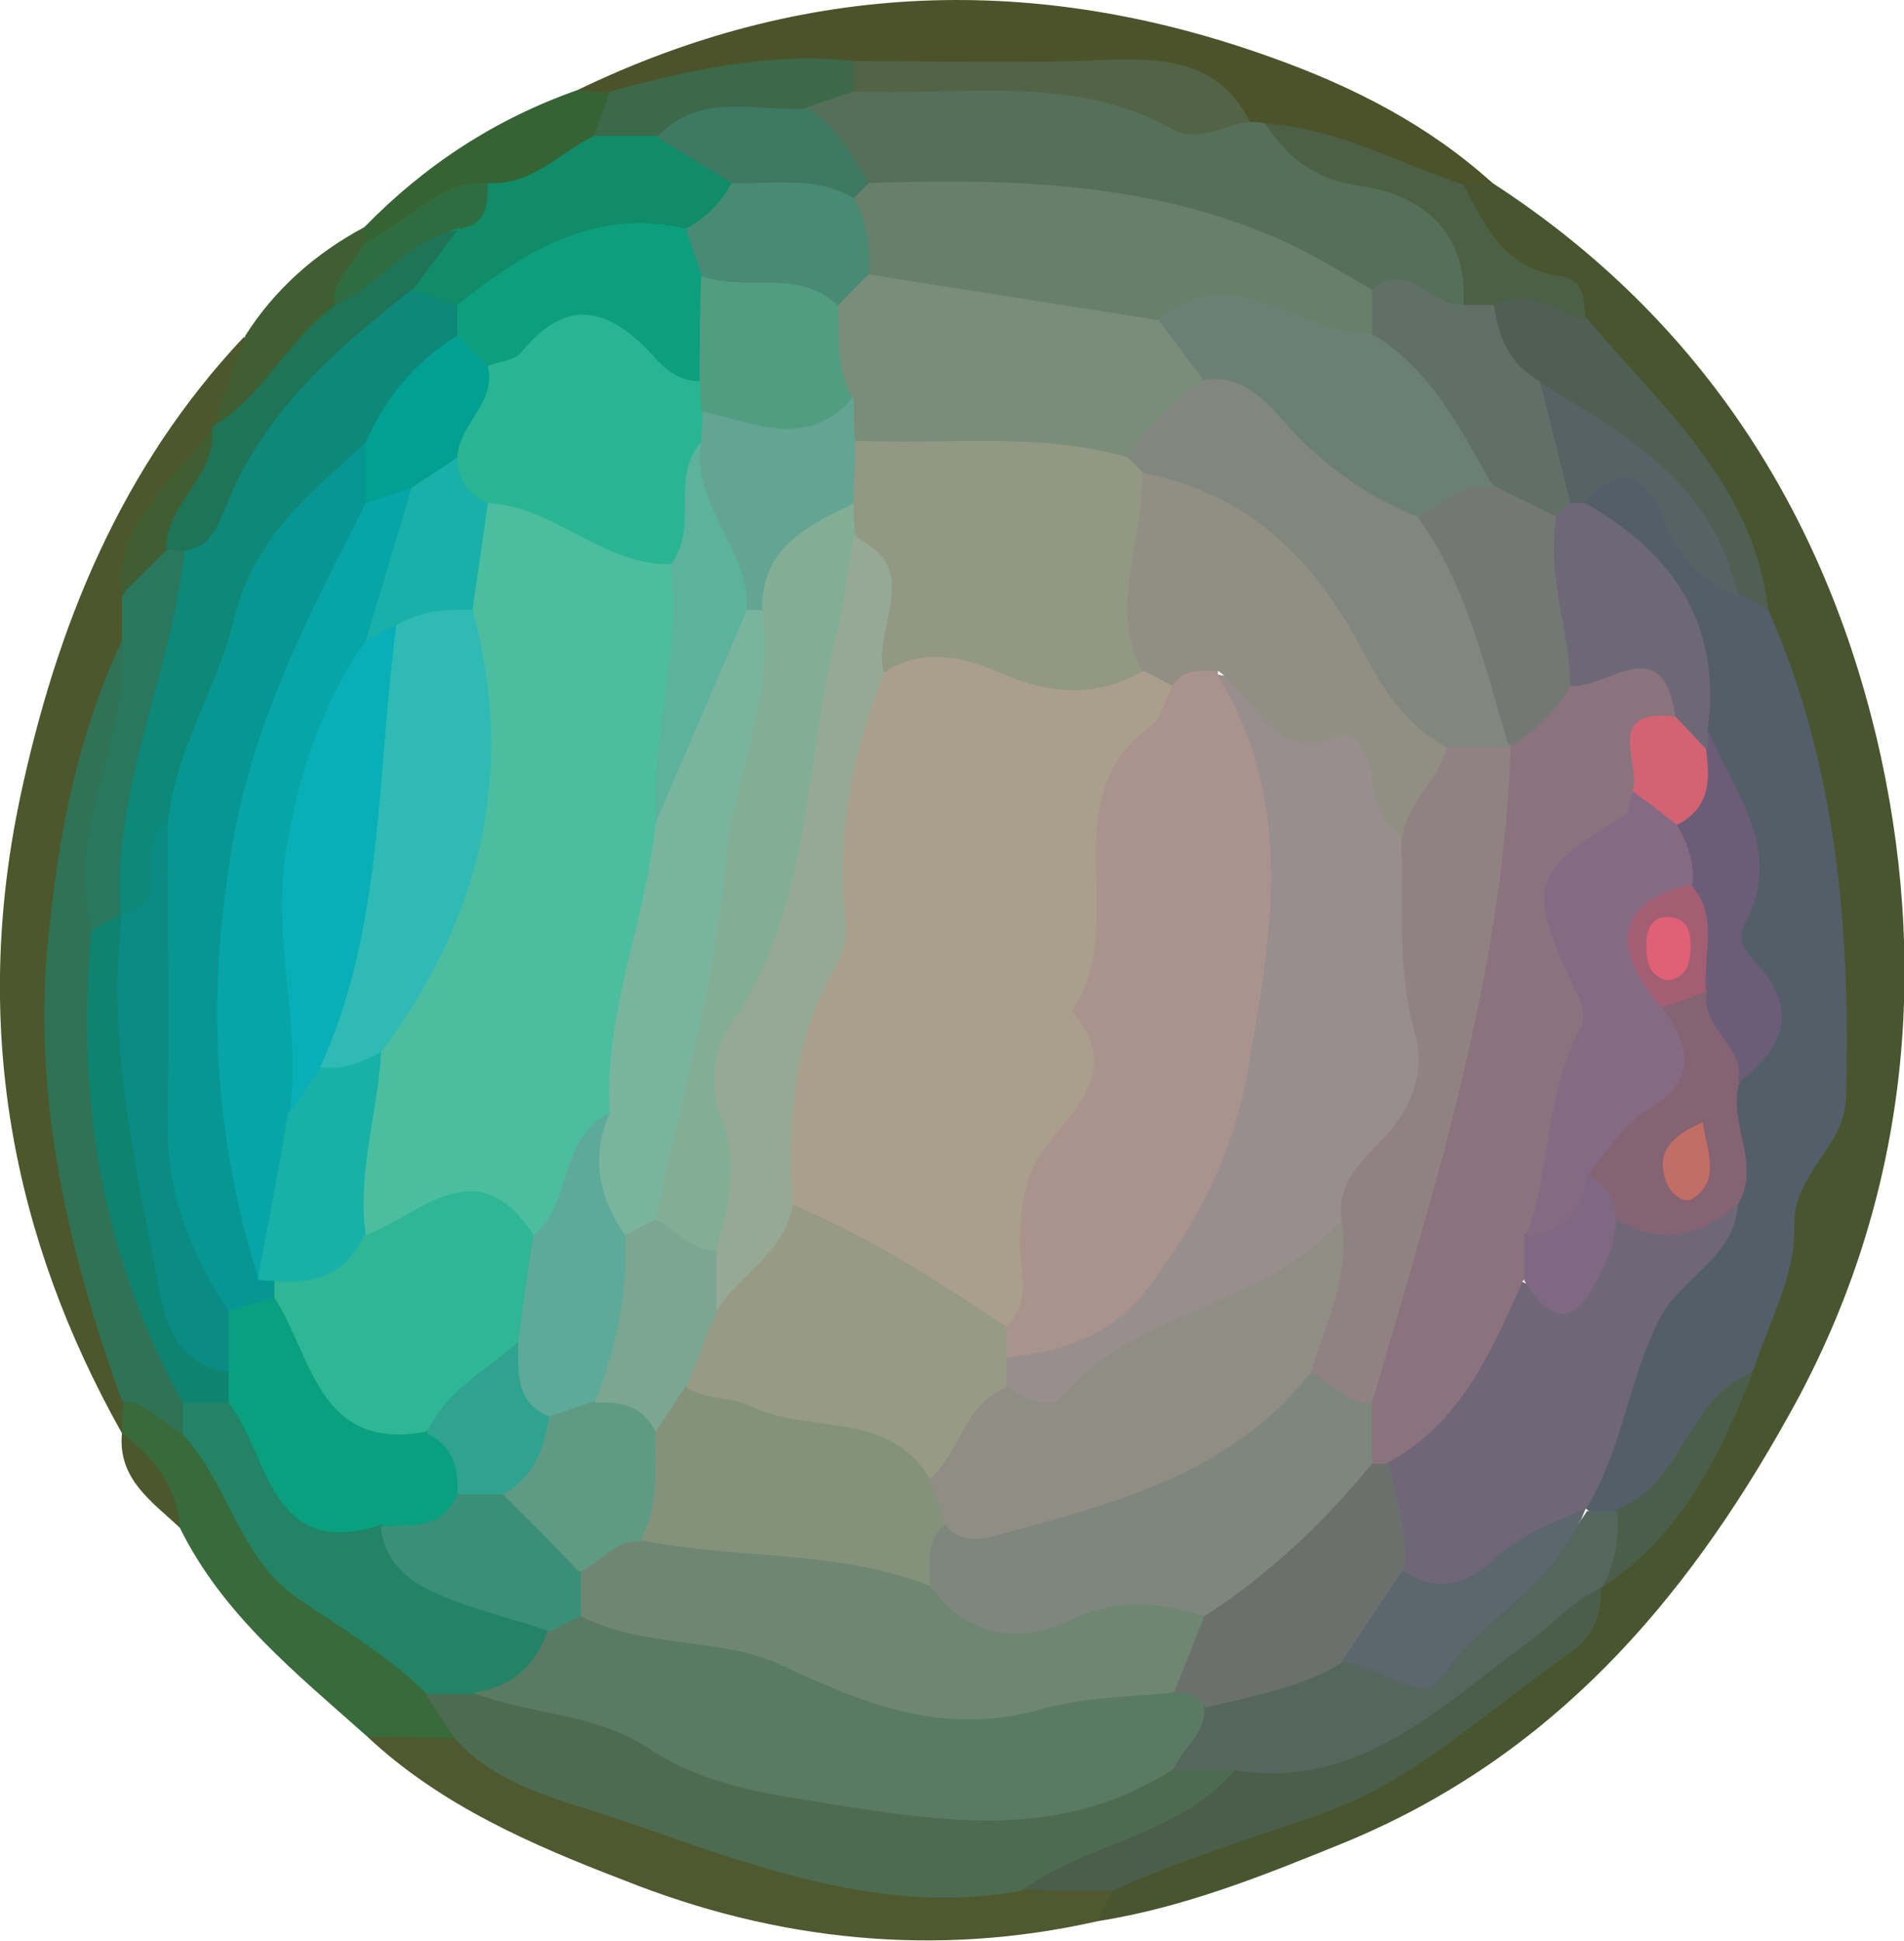 <?xml version="1.0" encoding="utf-8"?>
<!-- Generator: Adobe Illustrator 19.1.0, SVG Export Plug-In . SVG Version: 6.00 Build 0)  -->
<svg version="1.1" id="Layer_1" xmlns="http://www.w3.org/2000/svg" xmlns:xlink="http://www.w3.org/1999/xlink" x="0px" y="0px"
	 viewBox="0 0 124.9 127.3" style="enable-background:new 0 0 124.9 127.3;" xml:space="preserve">
<style type="text/css">
	.st0{fill:#48552F;}
	.st1{fill:#4C572B;}
	.st2{fill:#4C532A;}
	.st3{fill:#4F582E;}
	.st4{fill:#396A3B;}
	.st5{fill:#366333;}
	.st6{fill:#3F5F32;}
	.st7{fill:#545E68;}
	.st8{fill:#4B5E4A;}
	.st9{fill:#4F5F54;}
	.st10{fill:#4B6045;}
	.st11{fill:#2F7255;}
	.st12{fill:#29775D;}
	.st13{fill:#556F58;}
	.st14{fill:#536346;}
	.st15{fill:#3C6949;}
	.st16{fill:#4D6B50;}
	.st17{fill:#238366;}
	.st18{fill:#108C68;}
	.st19{fill:#2F6C40;}
	.st20{fill:#1F7356;}
	.st21{fill:#6F6778;}
	.st22{fill:#55665F;}
	.st23{fill:#6D6875;}
	.st24{fill:#846372;}
	.st25{fill:#6B5D78;}
	.st26{fill:#576264;}
	.st27{fill:#617067;}
	.st28{fill:#0E8370;}
	.st29{fill:#0E8878;}
	.st30{fill:#68806A;}
	.st31{fill:#3F7863;}
	.st32{fill:#5A7A62;}
	.st33{fill:#09A080;}
	.st34{fill:#3B8F78;}
	.st35{fill:#0D9F7D;}
	.st36{fill:#498A74;}
	.st37{fill:#8B737D;}
	.st38{fill:#6B706D;}
	.st39{fill:#5C666D;}
	.st40{fill:#7E6882;}
	.st41{fill:#737875;}
	.st42{fill:#D36373;}
	.st43{fill:#866A84;}
	.st44{fill:#A45E73;}
	.st45{fill:#C26E67;}
	.st46{fill:#6C7F75;}
	.st47{fill:#0A8C84;}
	.st48{fill:#079793;}
	.st49{fill:#02A092;}
	.st50{fill:#798D78;}
	.st51{fill:#6F8772;}
	.st52{fill:#2FB694;}
	.st53{fill:#2FA38F;}
	.st54{fill:#5F9A84;}
	.st55{fill:#2AB592;}
	.st56{fill:#529D82;}
	.st57{fill:#7F867D;}
	.st58{fill:#908283;}
	.st59{fill:#81867E;}
	.st60{fill:#E06075;}
	.st61{fill:#07A5A8;}
	.st62{fill:#17B1A8;}
	.st63{fill:#18B0A9;}
	.st64{fill:#929883;}
	.st65{fill:#63A493;}
	.st66{fill:#84927B;}
	.st67{fill:#4CBE9F;}
	.st68{fill:#5DAA9A;}
	.st69{fill:#7BA692;}
	.st70{fill:#5CB29C;}
	.st71{fill:#8F8D84;}
	.st72{fill:#998E8E;}
	.st73{fill:#918E84;}
	.st74{fill:#09AFB6;}
	.st75{fill:#2FBAB6;}
	.st76{fill:#A99F8C;}
	.st77{fill:#83AE96;}
	.st78{fill:#95A995;}
	.st79{fill:#7AB49F;}
	.st80{fill:#979A85;}
	.st81{fill:#AA938C;}
</style>
<g>
	<path class="st0" d="M97.9,12c13.9,9,22.1,22.1,25.5,37.7c3.2,14.8,1.5,29.7-6.1,43.2c-6.8,12.2-15.5,22.3-29,27.9
		c-5.4,2.2-10.6,4.3-16.3,5.2c-0.5-1.1,0.1-1.9,0.7-2.6c3.3-2.6,7.2-3.9,11.1-5.3c8.2-2.8,15.4-7.3,20.7-14.5
		c3.8-4.5,7.6-8.9,9.3-14.8c1.4-5.8,3.9-11.4,5.1-17.1c1.6-7.6,0.7-15.6-1.7-23.1c-0.8-2.5-1.7-5-2.4-7.6c-1.2-6-3.8-11.3-8.6-15.4
		c-1.4-1.2-2.6-2.6-3.3-4.3c-0.4-1.9-2.3-2.2-3.6-3.2c-2.1-1.6-4.3-3.2-3.5-6.4C96.6,11.4,97.3,11.5,97.9,12z"/>
	<path class="st1" d="M8,94c-7.3-13-9.8-26.8-6.7-41.6C3.7,41.1,7.9,30.7,16,22.1c1.4,2.4-0.5,4.1-1.2,6.1c-1.7,3.8-6,6.3-5.5,11.2
		c-0.1,1-0.2,2.1-0.5,3.1c-5.3,15.6-6.1,31.1,0,46.7c0.3,0.8,0.4,1.6,0.3,2.5C9,92.6,8.7,93.4,8,94z"/>
	<path class="st2" d="M97.9,12c-0.7,0-1.3,0-2,0c-3.2,1.2-5.9-0.9-8.7-1.7c-1.5-0.5-3.1-0.9-4.7-1.2c-0.5-0.1-1-0.3-1.5-0.6
		c-2.8-2.5-6-3.1-9.6-3.1c-5.1,0.1-10.2,0-15.3,0c-5.5-0.6-10.7,0.9-16,1.8c-0.9-0.2-1.7-0.5-2.2-1.3C52.8-1.3,68-1.8,83.5,3.8
		C88.8,5.7,93.7,8.2,97.9,12z"/>
	<path class="st3" d="M73,124c-0.3,0.7-0.7,1.3-1,2c-10.6,2.4-21.1,1.3-31.1-2.7c-6-2.3-12-4.9-16.8-9.4c1.7-1.6,3.6-1.3,5.6-0.9
		c7.8,3.2,15.7,6.4,23.8,8.8c4.6,1.3,9.3,0.5,13.9,0.8C69.3,122.7,71.5,122.3,73,124z"/>
	<path class="st4" d="M29.9,114c-1.9,0-3.9-0.1-5.8-0.1c-4.6-4.1-9.5-8-12.3-13.7c-1-2.2-3-3.9-3.8-6.2c0,0,0,0,0,0
		c0-0.7,0-1.4,0.1-2c2-1.3,3.2,0.3,4.5,1.3c3.9,7,9.9,12,16,17C29.4,111.4,30.7,112.4,29.9,114z"/>
	<path class="st5" d="M37.9,5.9C38.6,6,39.3,6,40,6.1c1,1.3,0.3,2.4-0.5,3.5c-2,1.9-4.3,3.4-7.2,3.8c-3.3-0.4-5.2,3.5-8.5,2.8
		c-0.3-0.4-0.3-0.9,0.1-1.3C27.9,10.8,32.5,7.8,37.9,5.9z"/>
	<path class="st6" d="M23.9,14.9c0,0.4,0,0.8,0.1,1.1c0.8,1.8-0.7,2.9-1.3,4.3c-2.6,2.7-4.2,6.5-8.1,7.9c-0.2-0.1-0.4-0.2-0.6-0.3
		c0.7-2,1.4-3.9,2.1-5.9C18,19,20.7,16.6,23.9,14.9z"/>
	<path class="st1" d="M8,94c2.1,1.6,3.6,3.5,3.8,6.2C10,98.5,7.7,97,8,94z"/>
	<path class="st7" d="M116,40c4.5,10.2,5.4,21,5.1,32c-0.1,3.3-3.5,4.9-3.4,8.5c0.1,3.1-1.7,6.3-2.7,9.4c-3.6,2.6-3.4,8.8-8.9,9.6
		c-0.8,0.1-1.5,0-2.1-0.6c0-6.2,2.4-11.4,6-16.3c1-1.3,2.4-2.3,2.7-4c1.1-2.5-0.6-5.2,0.5-7.7c1.6-2.5,2.6-5,0.5-7.8
		c-0.5-0.7-0.8-1.6-0.5-2.4c1.8-4.7-0.9-8.7-2.1-13c0.5-6.4-3.6-10.5-7.4-14.7c1.8-3.3,3.2-3.5,5.7-1c1.7,1.8,2.4,4.4,4.7,5.7
		C114.8,38.5,115.5,39.2,116,40z"/>
	<path class="st8" d="M73,124c-2,0-4,0-6-0.1c-0.2-2.3,1.7-2.6,3.1-3.1c3.6-1.5,7.1-3.5,10.6-5.3c7.5-1.1,14.1-4.2,19.4-9.7
		c1.2-1.2,2.5-2.2,4.3-2.1c0.2,0.1,0.4,0.2,0.6,0.4c0.1,1.8-0.5,3.3-2,4.3c-5.2,3.6-10.1,8.3-15.9,10.4
		C82.4,120.5,77.6,121.9,73,124z"/>
	<path class="st9" d="M116,40c-0.6-0.3-1.3-0.7-1.9-1c-2.8-6.3-8.3-9.6-13.8-13.1c-1.8-1.5-3.3-3.2-2.6-5.9c2.5-2.3,4.6-1.4,6.5,1
		C109,26.7,115,31.7,116,40z"/>
	<path class="st10" d="M104,21c-1.9-0.7-3.8-2.1-6-1c-0.6,0.6-1.3,0.6-2.1,0.3c-1.8-3.9-4.5-6.6-9-7.4c-2.2-0.4-4.3-1.8-3.9-4.8
		c4.7,0.3,8.7,2.6,13,4c1.4,2.7,2.7,5.5,6.3,6C104,18.3,103.9,19.7,104,21z"/>
	<path class="st8" d="M106,99c4.5-1.6,4.6-7.4,9-9c-2.2,5.5-4.7,10.7-9.9,14.1c0,0-0.1-0.1-0.1-0.1C104,102.1,104.7,100.5,106,99z"
		/>
	<path class="st11" d="M11.9,94c-1.3-0.6-2.2-2.1-3.9-2.1c-3.3-9.2-5.6-18.6-5-28.5C3.6,56.1,4.8,48.8,8,42c2.1,2.2,1.3,4.6,0.6,7
		c-1.1,4-1.9,8-1.3,12.2c-1,10.7,1.5,20.8,5.5,30.6C12.8,92.6,12.6,93.4,11.9,94z"/>
	<path class="st12" d="M6,61c-1-3.7-0.1-7.4,0.9-10.9C7.6,47.4,8.2,44.8,8,42C8,41,8,40,8,39.1c1.1-1.3,0.9-3.8,3.5-3.5
		c0.5,0.2,0.9,0.5,1.1,1.1c0.9,3.9-0.6,7.6-1.6,11.1c-1.1,4-1.6,8-2.4,11.9C8.1,60.6,7.3,61.4,6,61z"/>
	<path class="st6" d="M11,36c-1,1-2,2-3,3C7.5,34,11.6,31.5,14,28C14,28,14,28,14,28C16,31.8,13,33.7,11,36z"/>
	<path class="st13" d="M83,8.1c1.5,2.3,3.3,3.7,6.3,4.1c4,0.6,7,3,6.7,7.8c-2.4,1.4-4.7-0.4-7.1-0.4c-9.9-5.4-20.7-6.3-31.6-6.5
		c-2.5-1.4-4.2-3.3-4.5-6.2c0.9-1.2,2.2-1.7,3.6-1.8C65.1,4.6,73.7,4.9,82,8C82.3,8,82.7,8,83,8.1z"/>
	<path class="st14" d="M82,8c-1.7,0.1-3.3,1.5-5.2,0.4C70.2,4.8,63,6.3,56,6c-0.6-0.7-0.6-1.3,0-2c5.6,0,11.3,0.2,16.9-0.1
		C76.8,3.8,80.1,4.2,82,8z"/>
	<path class="st15" d="M56,4c0,0.7,0,1.3,0,2c-1,0.3-2,0.7-3,1c-3,2.3-6.9,1.2-10.1,2.9c-1.5,0.2-2.9,0.3-3.9-1c0.3-1,0.7-1.9,1-2.9
		C45.2,4.6,50.5,3.4,56,4z"/>
	<path class="st16" d="M81,116.1c-3.7,4.3-9.6,4.7-14,7.9c-9.2,1.7-17.7-1.7-25.9-4.5c-3.6-1.3-8.2-2.1-11.2-5.4c-0.7-1-1.3-2-2-3
		c0.8-0.9,1.9-1,3-1c5.2,0.3,9.7,2.9,14.6,4.3c9.3,2.9,18.9,6.3,28.7,1c0.9-0.5,1.9-0.6,2.9-0.7C78.6,114.7,80,114.8,81,116.1z"/>
	<path class="st17" d="M31,111.1c-1,0-2,0-3,0c-2.5-2.5-5.6-4.3-8.5-6.3c-3.8-2.6-4.5-7.5-7.5-10.7c0-0.7,0-1.3,0-2
		c0.7-0.9,1.7-1,2.7-0.9c1.7,0.4,2.6,1.7,3,3.1c1.1,3.8,4,4.9,7.5,5.4c2,2.2,4.3,4,7.4,4.8c1.6,0.4,3.2,1,3.9,2.8
		C36.2,110.6,34.1,111.6,31,111.1z"/>
	<path class="st18" d="M39,8.9c1.3,0,2.7,0,4,0c2.5-0.2,4.2,1,5.3,3.2c-0.2,2.1-1.5,3.1-3.3,3.7c-5.6-0.4-10.2,2.4-14.9,5
		c-1.3,0-2.4-0.5-3.2-1.5C26.1,17,28,16,29.2,14.6c0.9-0.9,1.9-1.7,2.8-2.6C34.9,12.2,36.7,10,39,8.9z"/>
	<path class="st19" d="M32,12c0,1.5-0.1,2.9-2.1,3c-3,1.1-3.8,5.7-8,4.9c-0.1-1.7,1.4-2.6,2-4C26.7,14.7,28.6,11.8,32,12z"/>
	<path class="st20" d="M22,20c2.9-1.3,4.7-4.3,8-4.9c-1,1.3-2,2.7-3,4c-1.3,3.5-4.5,5.5-6.6,8.4c-1.7,2.5-4.1,4.4-5.3,7.4
		c-0.5,1.2-1.5,2.2-3.1,1.2c-0.4,0-0.7,0-1.1-0.1c0-3.1,3.4-4.8,3-8C17.3,26,18.9,22.2,22,20z"/>
	<path class="st21" d="M114,79c-0.2,3.5-3.8,4.8-5.2,7.6c-2,4-2.4,8.6-4.8,12.4c-0.1,0.2-0.2,0.5-0.3,0.7c-1.7,1.8-3.9,2.8-5.9,4.1
		c-2.2,1.4-4.6,1.7-6.4-0.8c-0.8-2.1-1.3-4.3-1-6.6c3.4-3.9,6.1-8.4,9.3-12.4c4.4,2.1,4.2-2.7,6.2-4.2C108.6,79.7,111.2,78.9,114,79
		z"/>
	<path class="st22" d="M81,116.1c-1.3,0-2.7,0-4,0c-0.7-2,0.7-3.3,1.9-4.6c2.7-1.8,5.9-2.3,8.9-3.3c4.4,1.2,7.9,0.4,10.3-4
		c1.3-2.3,4.6-2.6,6-5.1c0,0,0,0,0,0c0.7,0,1.3,0,2,0c0.1,1.8-0.1,3.4-1,5c-2,0.9-3.4,2.6-5.1,3.8C94.3,112.1,89,117.4,81,116.1z"/>
	<path class="st23" d="M104,33c5.8,3.3,9,8,8,15c0.4,0.4,0.4,0.8,0,1.3c-1.5,0.2-2.2-0.7-2.9-1.8c-0.6-1.6-1.8-2-3.4-1.8
		c-1.2,0.2-2.6,0.2-3.4-1c-1.5-3.2-2.1-6.4-1.3-9.9c0.3-0.8,0.8-1.4,1.5-1.9C103,32.6,103.5,32.6,104,33z"/>
	<path class="st24" d="M114,79c-2.4,2-5,2.8-7.9,1c-1.4-0.6-2.1-1.8-2.4-3.3c0-1.2,0.6-2.3,1.5-2.9c2.8-2.1,3.9-4.8,3.8-8.2
		c1-0.9,2.1-1.3,3.4-0.7c1.5,1.8,3.3,3.4,1.7,6.1C113.3,73.7,115.6,76.3,114,79z"/>
	<path class="st25" d="M114,71c0.6-2.4-2.6-3.6-2-6c-1.9-1.8-0.9-4.4-1.8-6.4c-0.4-1.4-0.8-2.9-0.7-4.4c0.6-1.8,1-3.7,2.5-5.1
		c0-0.4,0.1-0.8,0.1-1.1c1.7,4.1,5,7.8,2.3,12.7c-0.5,1,0.2,1.8,0.9,2.6C118,66.2,117,68.8,114,71z"/>
	<path class="st26" d="M104,33c-0.3,0-0.7,0-1,0c-2-2.3-3.4-4.8-2-7.9c5.7,3.4,11.5,6.7,13,14c-2-0.9-3.4-2-4.5-4.2
		C108.7,33,107.3,29,104,33z"/>
	<path class="st27" d="M101,25c0.7,2.6,1.3,5.3,2,7.9c-0.3,0.3-0.7,0.7-1,1c-1.9,0.8-3.2-0.5-4.6-1.4c-2.6-3.7-5.4-7.2-8.1-10.8
		c-0.2-1-0.1-2,0.7-2.7c2.4-2.1,3.9,1.2,6,1c0.7,0,1.3,0,2,0C98.3,22.1,99,23.9,101,25z"/>
	<path class="st28" d="M15,92c-1,0-2,0-3,0c-5.4-9.7-7-20.1-6-31c0.6-0.3,1.3-0.7,1.9-1c0.2,0.2,0.4,0.4,0.6,0.5
		c1.6,3.3,0.3,6.9,1,10.2c1.3,6.5,0.7,13.6,5.7,18.9C15.6,90.5,15.6,91.3,15,92z"/>
	<path class="st29" d="M12.1,36.1c1.6-0.2,2.1-1.4,2.6-2.6C17.1,27.2,21.9,23,27,19c1,0.3,2,0.7,3,1c0.5,0.6,0.7,1.3,0.5,2
		c-1.7,2.9-4.3,5.1-6.1,8c-7.7,6.4-10,15.6-12.5,24.7c-1.2,1.9,0.5,5.9-3.9,5.4c0,0-0.1,0-0.1,0C7.3,51.7,11.3,44.1,12.1,36.1z"/>
	<path class="st30" d="M90,19c0,1,0,2,0,3c-1.2,1.3-2.8,1.1-4.1,0.5c-3.5-1.7-6.9-1.2-10.4-0.3c-6.2-0.4-12.2-1.4-18.1-3.4
		c-1.7-1.3-1.9-3.1-1.9-5.1c0.2-0.9,0.8-1.3,1.5-1.7c9.3-0.3,18.6-0.1,27.4,3.9C86.3,16.8,88.1,17.9,90,19z"/>
	<path class="st31" d="M57,12c-0.3,0.3-0.7,0.7-1,1c-2.8,1-5.5,0.9-8-1c-1.6-1-3.3-2-4.9-3c2.8-3.1,6.6-1.6,10-1.9
		C54.9,8.3,55.9,10.2,57,12z"/>
	<path class="st32" d="M79,112c0.1,1.7-1.4,2.6-2,4c-7.4,4.8-15.1,3.5-23.2,2.2c-4-0.6-7.9-1.3-11.2-3.5c-3.6-2.4-7.8-2.2-11.6-3.7
		c2.5-0.3,4.1-1.7,4.9-4c0.4-1.2,1.3-1.6,2.5-1.7c6.3,1.9,13.1,1.5,19,5.1c4.3,2.6,9.1,0,13.7-0.1c2,0,3.9-0.8,5.9-0.4
		C78.1,110.2,79.2,110.5,79,112z"/>
	<path class="st33" d="M15,92c0-0.7,0-1.3,0-2c-1-1.1-1.2-2.4-0.6-3.8c0.8-1.2,2-1.7,3.4-1.6c1.3,0.4,2.2,1.5,2.7,2.7
		c1.5,3.8,4.4,5.5,8.2,6c1.9,1.2,2.6,2.9,2.1,5c-1.3,2.6-3.2,3.4-5.8,1.7C17.6,102.4,17.7,95.4,15,92z"/>
	<path class="st34" d="M25,100.1c1.9-0.1,4,0.3,5-2.1c0.8-0.7,1.8-0.9,2.9-0.7c2.7,1.2,4.9,2.9,5.9,5.8c0.2,1.1,0.1,2.1-0.7,2.9
		c-0.7,0.3-1.4,0.7-2,1c-2.6-0.9-5.4-1.5-7.9-2.7C26.5,103.5,25.1,102.1,25,100.1z"/>
	<path class="st35" d="M30,22c0-0.7,0-1.3,0-2c4.4-3.5,9-6.4,15-5c1.4,0.6,2,1.7,2.3,3.2c0.2,2.1,0.3,4.2-0.5,6.2
		c-1.1,1.7-2.7,1.5-3.8,0.4c-3.1-2.9-6-2.8-9.2-0.3c-0.5,0.4-1.3,0.3-1.9,0.2C30.6,24.3,29.5,23.6,30,22z"/>
	<path class="st36" d="M46,18c-0.3-1-0.7-2-1-3c1.3-0.7,2.3-1.7,3-3c2.7,0.1,5.5-0.5,8,1c0.9,1.5,1.1,3.2,1,5
		c0.5,1.6-0.6,2.1-1.8,2.5C52.1,19.8,48.6,20.7,46,18z"/>
	<path class="st37" d="M103,45c2.4,0.2,6.1-3.8,6.9,2c-1.9,1.6-1.4,4-2,6c-0.4,1.2-1.4,1.8-2.5,2.3c-2.3,1.2-3.2,3.4-2.3,5.4
		c3,6.6,0.1,12.5-1.5,18.6c-0.2,0.6-0.2,1.3-0.3,2c-0.1,1.1-0.5,2-1.4,2.7c-2.1,4.7-4.1,9.4-9,12c-0.5,0.3-1,0.3-1.5-0.2
		c-0.8-1.2-0.9-2.6-0.7-4c2.2-8.4,4.2-16.8,6.6-25.1c1.1-3.7,1.6-7.5,1.3-11.4c-0.1-2,0.3-4,1.2-5.8C99.1,47.5,100.4,45.6,103,45z"
		/>
	<path class="st38" d="M90,96c0.4,0,0.7,0,1.1,0c0.5,2.3,1.3,4.6,1,7c0.5,3.2-1.8,4.6-4,6c-2.7,1.7-5.9,2.2-9,3c-0.5-0.8-1.2-1-2-1
		c-0.8-2.1,0.6-3.7,1.4-5.3C82.3,102.5,85,97.9,90,96z"/>
	<path class="st39" d="M88,109c1.3-2,2.7-4,4-6c2.1,1.4,4.1,1,5.7-0.5c1.8-1.7,4-2.6,6.2-3.5c-1.7,4.9-6.8,7.1-9.6,11.3
		C93.5,111.8,90.3,109.1,88,109z"/>
	<path class="st40" d="M100,84c0-1,0-2,0-3c1.4-1.3,2.2-3.2,4-4c1.3,0.6,2,1.6,2,3c0,1.3-0.5,2.5-1.1,3.7
		C103.4,86.9,101.8,87,100,84z"/>
	<path class="st41" d="M103,45c-1,1.7-2.3,3-4,4c-0.2-0.1-0.4-0.3-0.6-0.4c-2.5-4.7-4.5-9.7-5.6-15c1.3-2.1,2.9-3.2,5.3-1.7
		c1.3,0.7,2.7,1.3,4,2C101.4,37.8,103,41.3,103,45z"/>
	<path class="st42" d="M107.1,51.9c0.6-1.8-2-5.5,2.8-4.9c0.7,0.7,1.3,1.4,2,2.1c0.3,2,0.3,3.9-1.9,5
		C108,54.7,107.8,52.9,107.1,51.9z"/>
	<path class="st43" d="M107.1,51.9c1,0.7,1.9,1.4,2.9,2.2c0.7,1.2,1.2,2.5,1,4c-3.1,2.1-2.7,5-1.9,8.1c1.8,2.5,2.3,4.6-1,6.6
		c-1.6,0.9-2.7,2.8-4,4.3c-0.3,2.4-1.6,3.7-4,4c1.7-4.4,1.2-9.3,3.5-13.5c0.5-1,0.2-1.8-0.3-2.7c-3.2-6.9-2.9-7.7,3.4-11.5
		C106.9,53,106.9,52.3,107.1,51.9z"/>
	<path class="st44" d="M109,66.1c-3.5-4.1-2.9-6.9,1.9-8.1c1.9,2.1,0.8,4.6,1,7C111,65.4,110,65.7,109,66.1z"/>
	<path class="st45" d="M111.7,73.6c0.3,2,1.1,3.7-0.5,4.9c-0.7,0.6-1.6-0.2-1.9-1C108.6,75.6,109.6,74.5,111.7,73.6z"/>
	<path class="st46" d="M98,32c-2.1-0.4-3.4,1.1-5,2c-3.4,0.8-5.5-1.5-7.6-3.4c-2.1-1.8-4-3.9-6.6-5c-1.5-1.2-3.5-2.2-2.8-4.7
		c5-4,9.3,1.1,14,1C94,24.3,95.8,28.2,98,32z"/>
	<path class="st47" d="M15,86c0,1.3,0,2.7,0,4c-3.6-0.5-4.3-3.7-4.7-6.2C8.8,76,7,68.1,8,60c3.6-0.7,0.7-4.6,2.9-6
		c1.1,0.9,1.5,2.2,1.4,3.6C12.2,67.1,12.2,76.7,15,86z"/>
	<path class="st48" d="M15,86c-2.5-3.8-4.1-7.8-4-12.5c0.1-6.5,0-13,0-19.5c0.5-4.8,3.3-9,4.3-13.2C16.7,35,20.4,32.4,24,29
		c1.2,1,1.3,2.4,1.3,3.9c-0.1,1.2-0.5,2.3-1.1,3.3c-9.1,14.4-10.8,29.8-6.4,46c0.2,0.5,0.4,1,0.5,1.5c0.1,0.5,0,1-0.3,1.4
		C17,85.4,16,85.7,15,86z"/>
	<path class="st49" d="M24,33c0-1.3,0-2.7,0-4c1.3-3,3.3-5.3,6-7c0.7,0.7,1.3,1.4,2,2c1.8,2.4,0,4.2-1.2,6c-0.9,1.2-2.2,1.9-3.5,2.6
		C26.3,33.2,25.2,33.7,24,33z"/>
	<path class="st50" d="M76,21c1,1.3,2,2.7,3,4c-0.8,2.9-3,4.6-5.5,5.9c-5.8-1.4-12,1.2-17.7-1.6c-0.8-0.8-1.1-1.9-1.3-2.9
		C53.8,24.2,53.1,22,55,20c0.7-0.7,1.3-1.4,2-2C63.3,19,69.7,20,76,21z"/>
	<path class="st51" d="M79,106c-0.7,1.7-1.3,3.3-2,5c-2.9,0.3-5.9,0.3-8.7,1.1c-6.4,1.8-11.5-0.3-17.3-3c-3.7-1.7-8.8-1-12.9-3.1
		c0-1,0-2,0-3c0.5-2.2,2.2-2.9,4.2-3.2c6.4,1,13.1,0,19.1,3.4c3.1,2.4,6.5,2.6,10.2,1.3C74.1,103.5,77,103.2,79,106z"/>
	<path class="st52" d="M18,85.1c0-0.4,0-0.7,0-1.1c1.7-1.7,4.2-2.2,5.8-4.1c6.8-4.2,8.6-4,11.9,0.9c0.7,2.4,0.1,4.6-0.8,6.8
		c-1.7,2.8-4.1,4.8-7,6.3C20.9,95.2,20.5,89,18,85.1z"/>
	<path class="st53" d="M28,94c1.2-2.8,3.9-4.1,6-6c1.6,1.4,2,3.4,2.7,5.2C36.6,95.7,36.3,98,33,98c-1,0-2,0-3,0
		C30.1,96.3,29.7,94.8,28,94z"/>
	<path class="st54" d="M33,98c2-1.1,2.7-3,3-5c0.6-1.6,1.9-2,3.3-2.1c2.3,0,3.9,1,4.7,3.2c0.5,2.7,0.8,5.3-2,7c-1.7-0.1-2.6,1.4-4,2
		C36.3,101.3,34.7,99.7,33,98z"/>
	<path class="st55" d="M30,30c0.1-2.2,2.6-3.6,2-6c0.7-0.3,1.7-0.3,2.2-0.9c3.2-3.9,6-2.7,8.8,0.4c0.8,0.9,1.7,1.5,2.9,1.5
		c0.7,0.5,1,1.2,1.1,2.1c0.1,0.8,0,1.6-0.2,2.4c-1,2.7,0.2,6-2.7,8.1c-5,1.5-8.4-2.6-12.7-3.4C30.1,33.1,28.8,32,30,30z"/>
	<path class="st56" d="M46,27c0-0.7-0.1-1.4-0.1-2c0-2.3,0-4.6,0.1-6.9c2.9,1.1,6.4-0.6,9,2c0,2.1-0.1,4.1,0.9,6
		C53.5,30.3,50.6,30.6,46,27z"/>
	<path class="st57" d="M79,106c-3-1-5.8-1.2-8.9,0.3c-3.3,1.6-6.7,1-9.1-2.3c-1.1-1.5-1.3-2.9,0.2-4.2c9.2-1,17.4-4.3,24.4-10.4
		c2-0.1,3.3,1,4.4,2.6c0,1.3,0,2.7,0,4C86.8,99.9,83.2,103.3,79,106z"/>
	<path class="st58" d="M90,92c-1.7,0.1-2.6-1.4-4-2c-1.6-3.5,1.4-6.7,0.6-10.2c0.2-0.6-0.3,0,0.1-0.5c5.7-7.3,3.9-15.9,4-24.1
		c0.6-2.9,1.9-5.3,4.4-6.9c1.4-0.6,2.8-0.4,4,0.6c0,0,0,0,0,0C98.6,63.9,94.1,77.9,90,92z"/>
	<path class="st59" d="M99,49c-1.3,0-2.7,0-4,0c-3.2,0.5-4.4-2.1-5.5-4.2c-3.3-6.1-7.8-10.8-14.5-13c-0.6-0.5-0.9-1.1-1-1.9
		c1.3-2,3-3.7,5-5c2.2-0.3,3.7,1,5,2.5c2.5,2.9,5.5,5.1,9,6.5C96.3,38.5,97.4,43.8,99,49z"/>
	<path class="st60" d="M109.3,64.3c-1.2-0.4-1.3-1.3-1.3-2.4c0-1.1,0.5-2,1.8-1.7c1,0.2,1.1,1.1,1.1,1.9
		C110.9,63.2,110.6,64.2,109.3,64.3z"/>
	<path class="st61" d="M24,33c1-0.3,2-0.7,3-1c2,4-1.5,7-2,10.6c-4.6,7.6-5.7,15.8-4.6,24.5c0.2,2,0,4,0.1,6
		c-0.7,3.8-0.5,7.9-3.5,10.9c-3-9.5-3.5-18.8-1.7-28.9C16.8,46.8,20.4,40.1,24,33z"/>
	<path class="st62" d="M16.9,83.9c0.7-3.6,1.4-7.3,2-10.9c0.9-1.2,0.6-3.1,2.3-3.8c1.5-0.5,3.1-1.4,4.4,0.4c0.7,4,0.3,7.8-1.7,11.4
		c-1.2,2.6-3.3,3.3-6,3C17.7,84,17.3,84,16.9,83.9z"/>
	<path class="st63" d="M24,42c1-3.3,2-6.7,3-10c1-0.7,2-1.3,3-2c0,1.4,0.7,2.4,2,3c1.5,2.3,0.7,4.6-0.4,6.8
		c-1.2,1.5-3.1,1.6-4.8,2.3C25.9,42.3,24.9,42.6,24,42z"/>
	<path class="st64" d="M74,30c0.3,0.3,0.7,0.7,1,1c2.3,4.1,0.1,8.4,0.6,12.6c-2,3.4-5.1,3.3-8.2,2.3c-3-0.9-6.1-1.3-9.2-1.6
		c-3-2.5,0.4-7-3-9.4c-0.3-0.7-0.5-1.5-0.5-2.3c0-1.4,0.1-2.7,1.4-3.7C62.1,29.2,68.1,28.3,74,30z"/>
	<path class="st65" d="M56.1,29c0,1.3-0.1,2.7-0.1,4c-1.9,2.6-4.2,4.8-6.2,7.3c-0.5,0-1-0.2-1.3-0.5c-1.9-3.3-3.6-6.7-2.5-10.8
		c0-0.7,0.1-1.3,0.1-2c3.4,0.7,6.9,2.6,9.9-1C56,27,56,28,56.1,29z"/>
	<path class="st66" d="M62,100c-1.4,1.1-0.9,2.6-1,4c-6.1-2.4-12.7-1.7-19-3c1.3-2.2,0.9-4.6,1-7c0.4-1.4,0.6-3.1,2.5-3.5
		c5.9,0.8,12.1,0.6,16.5,5.8C62.5,97.5,63,98.7,62,100z"/>
	<path class="st67" d="M31,40c0.3-2.3,0.7-4.7,1-7c4.4,0.2,7.5,4.1,12,4c2.4,2.7,1.7,5.9,1.2,8.8c-0.5,2.6-0.8,5.1-0.8,7.7
		C43.9,60,42,66.1,41,72.4c-2.4,2.6-1.7,7.4-6,8.6c-3.7-5.7-7.3-1.4-11,0c-0.6-4.1,0.8-8,1-12c0-0.8,0.2-1.6,0.5-2.4
		c3.9-7.6,6-15.6,4.9-24.3C30.3,41.6,30.6,40.7,31,40z"/>
	<path class="st68" d="M35,81c2.6-2.1,1.6-6.4,5-8c1.2,2.7,1,5.8,2.2,8.5c0.1,3.8,0.5,7.8-3.2,10.4c-1,0.3-2,0.7-3,1
		c-2.3-1-2-3.1-2-5C34.3,85.7,34.6,83.3,35,81z"/>
	<path class="st69" d="M39,92c1.4-3.5,2.2-7.1,2-11c0.4-1,1.1-1.6,2.3-1.6c1.8,0.3,3.3,1.2,4.3,2.7c0.6,1.2,0.7,2.4,0.5,3.7
		c-0.5,2-1.2,3.9-3.1,5.1c-0.7,1-1.3,2-2,3C42.2,92.2,40.7,91.9,39,92z"/>
	<path class="st70" d="M43,54c-0.3-5.7,1.7-11.3,1-17c1.9-2.4-0.1-5.7,2-8c-0.7,4.1,3.2,7,3,11C49.3,45.7,47.4,50.3,43,54z"/>
	<path class="st71" d="M62,100c-0.3-1-0.7-2-1-3c0.5-3,1.4-5.8,4.9-6.7c1.4-0.2,2.9,0.5,4.2-0.8c4.5-4.5,11.4-5.1,16.1-9.4
		c0.5-0.4,1.2-0.5,1.8-0.1c0.6,3.6-1,6.7-2,10c-5.1,6.5-12.5,8.5-19.9,10.5C64.6,100.9,63.2,101.4,62,100z"/>
	<path class="st72" d="M88,80c-4.9,5.7-13.3,5.8-18.3,11.5c-1,1.2-2.5,0-3.7-0.5c-0.6-0.6-0.6-1.3-0.3-2.1
		c9.6-4,13.6-11.5,15.1-21.5c1.1-7.1,2.1-13.7-1.2-20.3c-0.4-0.9-0.5-1.9,0-2.9c7.9,1.2,11.1,4,12.3,10.8c0.2,4.3-0.3,8.5,0.9,12.7
		c0.8,2.7-0.3,5.2-2.3,7.2C89.1,76.4,87.7,77.7,88,80z"/>
	<path class="st73" d="M92,55c-1.4-1.1-1.9-2.7-2.1-4.4c-0.2-1.3-1-2.8-2.1-2.3c-4.5,1.8-5.4-2.6-7.9-4.3c-0.8,0.9-1.8,1.4-3,1.5
		c-1-0.1-1.7-0.5-2-1.5c-2.2-4.3,0.2-8.6,0-13c6.9,1.3,11.3,5.6,14.5,11.7c1.3,2.4,2.8,4.9,5.5,6.3C94.4,51.2,92.2,52.6,92,55z"/>
	<path class="st74" d="M24,42c0.7-0.3,1.3-0.7,2-1c2.2,5.5,0.4,11-0.1,16.4C25.5,62,24.7,66.7,21,70c-0.7,1-1.3,2-2,3
		c0.8-5.6-1.1-11-0.3-16.8C19.5,51,21,46.3,24,42z"/>
	<path class="st75" d="M21,70c4.2-9.2,3.7-19.3,5-29c1.5-0.9,3.2-1.1,5-1c2.9,10.7,0.5,20.3-6,29C23.7,69.7,22.4,70.2,21,70z"/>
	<path class="st76" d="M75,44c0.7,0.3,1.3,0.7,2,1c0.4,0.8,0.5,1.7,0,2.4C72,54.2,73.1,62,73,69.7c0,0.7,0.3,0,0,0.5
		c-3.4,5.3-3.9,11.6-6.3,17.2c-6.1-1.2-11-4.5-15.5-8.7c-1-3.4-1.2-7,0.1-10.2c2.5-5.9,2.6-12.1,3.3-18.3c0.3-2.5,0.9-4.9,3.4-6.1
		c2.9-1.9,5.8-0.8,8.5,0.4C69.5,45.6,72.2,45.6,75,44z"/>
	<path class="st77" d="M47,82c-1.7,0.1-2.6-1.4-4-2c-1-1.1-1-2.5-0.6-3.8C46,64.4,45.4,51.7,50,40c-0.1-4.1,3-5.5,6-7
		c0,0.7,0,1.3,0.1,2c0.5,0.7,1,1.5,0.8,2.3c-2,9.2-1.6,18.9-6.1,27.4c-1.7,3.2-2.3,6.5-1.6,10.1C49.6,77.5,49.7,80.2,47,82z"/>
	<path class="st78" d="M47,82c0.8-2.9,1.5-5.7,0.3-8.7c-0.8-2-0.6-4.4,0.7-6.2c5.3-7.7,4.7-17.1,6.9-25.6c0.5-2.1,0.7-4.2,1.1-6.3
		c4.8,2.1,1.1,6,2,9c-2.1,5.2-3.2,10.6-2.5,16.3c0.1,0.9-0.2,2-0.6,2.8c-3,5-3.2,10.4-2.9,15.9c0.7,4-1.5,5.9-5,7
		C47,84.7,47,83.3,47,82z"/>
	<path class="st79" d="M50,40c0.9,5.7-1.9,10.9-2.4,16.5C47,64.4,44.6,72.2,43,80c-0.7,0.3-1.3,0.7-2,1c-1.7-2.5-2.3-5.1-1-8
		c-0.4-6.6,2.4-12.6,3-19c2-4.7,4-9.3,6-14C49.3,40,49.6,40,50,40z"/>
	<path class="st80" d="M47,86c1.5-2.5,4.5-3.8,5-7c5,2.1,9.5,5,14,8c0.6,0.7,0.6,1.4,0,2c0,0.7,0,1.3,0,2c-2.8,1.1-3,4.3-5,6
		c-2.7-4.6-8-2.9-11.8-4.8C48,91.6,46.3,91.8,45,91C45.7,89.3,46.3,87.7,47,86z"/>
	<path class="st81" d="M66,89c0-0.7,0-1.4,0-2c1.6-1.5,1-3.4,0.9-5.2c0-2.4,0.3-4.9,1.7-6.6c2.2-2.8,4.9-5.2,1.7-8.9
		c4-5.6-1.5-13.8,5.2-18.7c0.7-0.5,0.9-1.7,1.4-2.6c0.7-1.2,1.9-1,3-1c0,0.2,0,0.4,0.1,0.5c5,8.4,3.4,17,1.8,26
		c-1,5.4-3.4,9.9-6.6,14.1C72.9,87.6,69.6,88.7,66,89z"/>
</g>
</svg>
